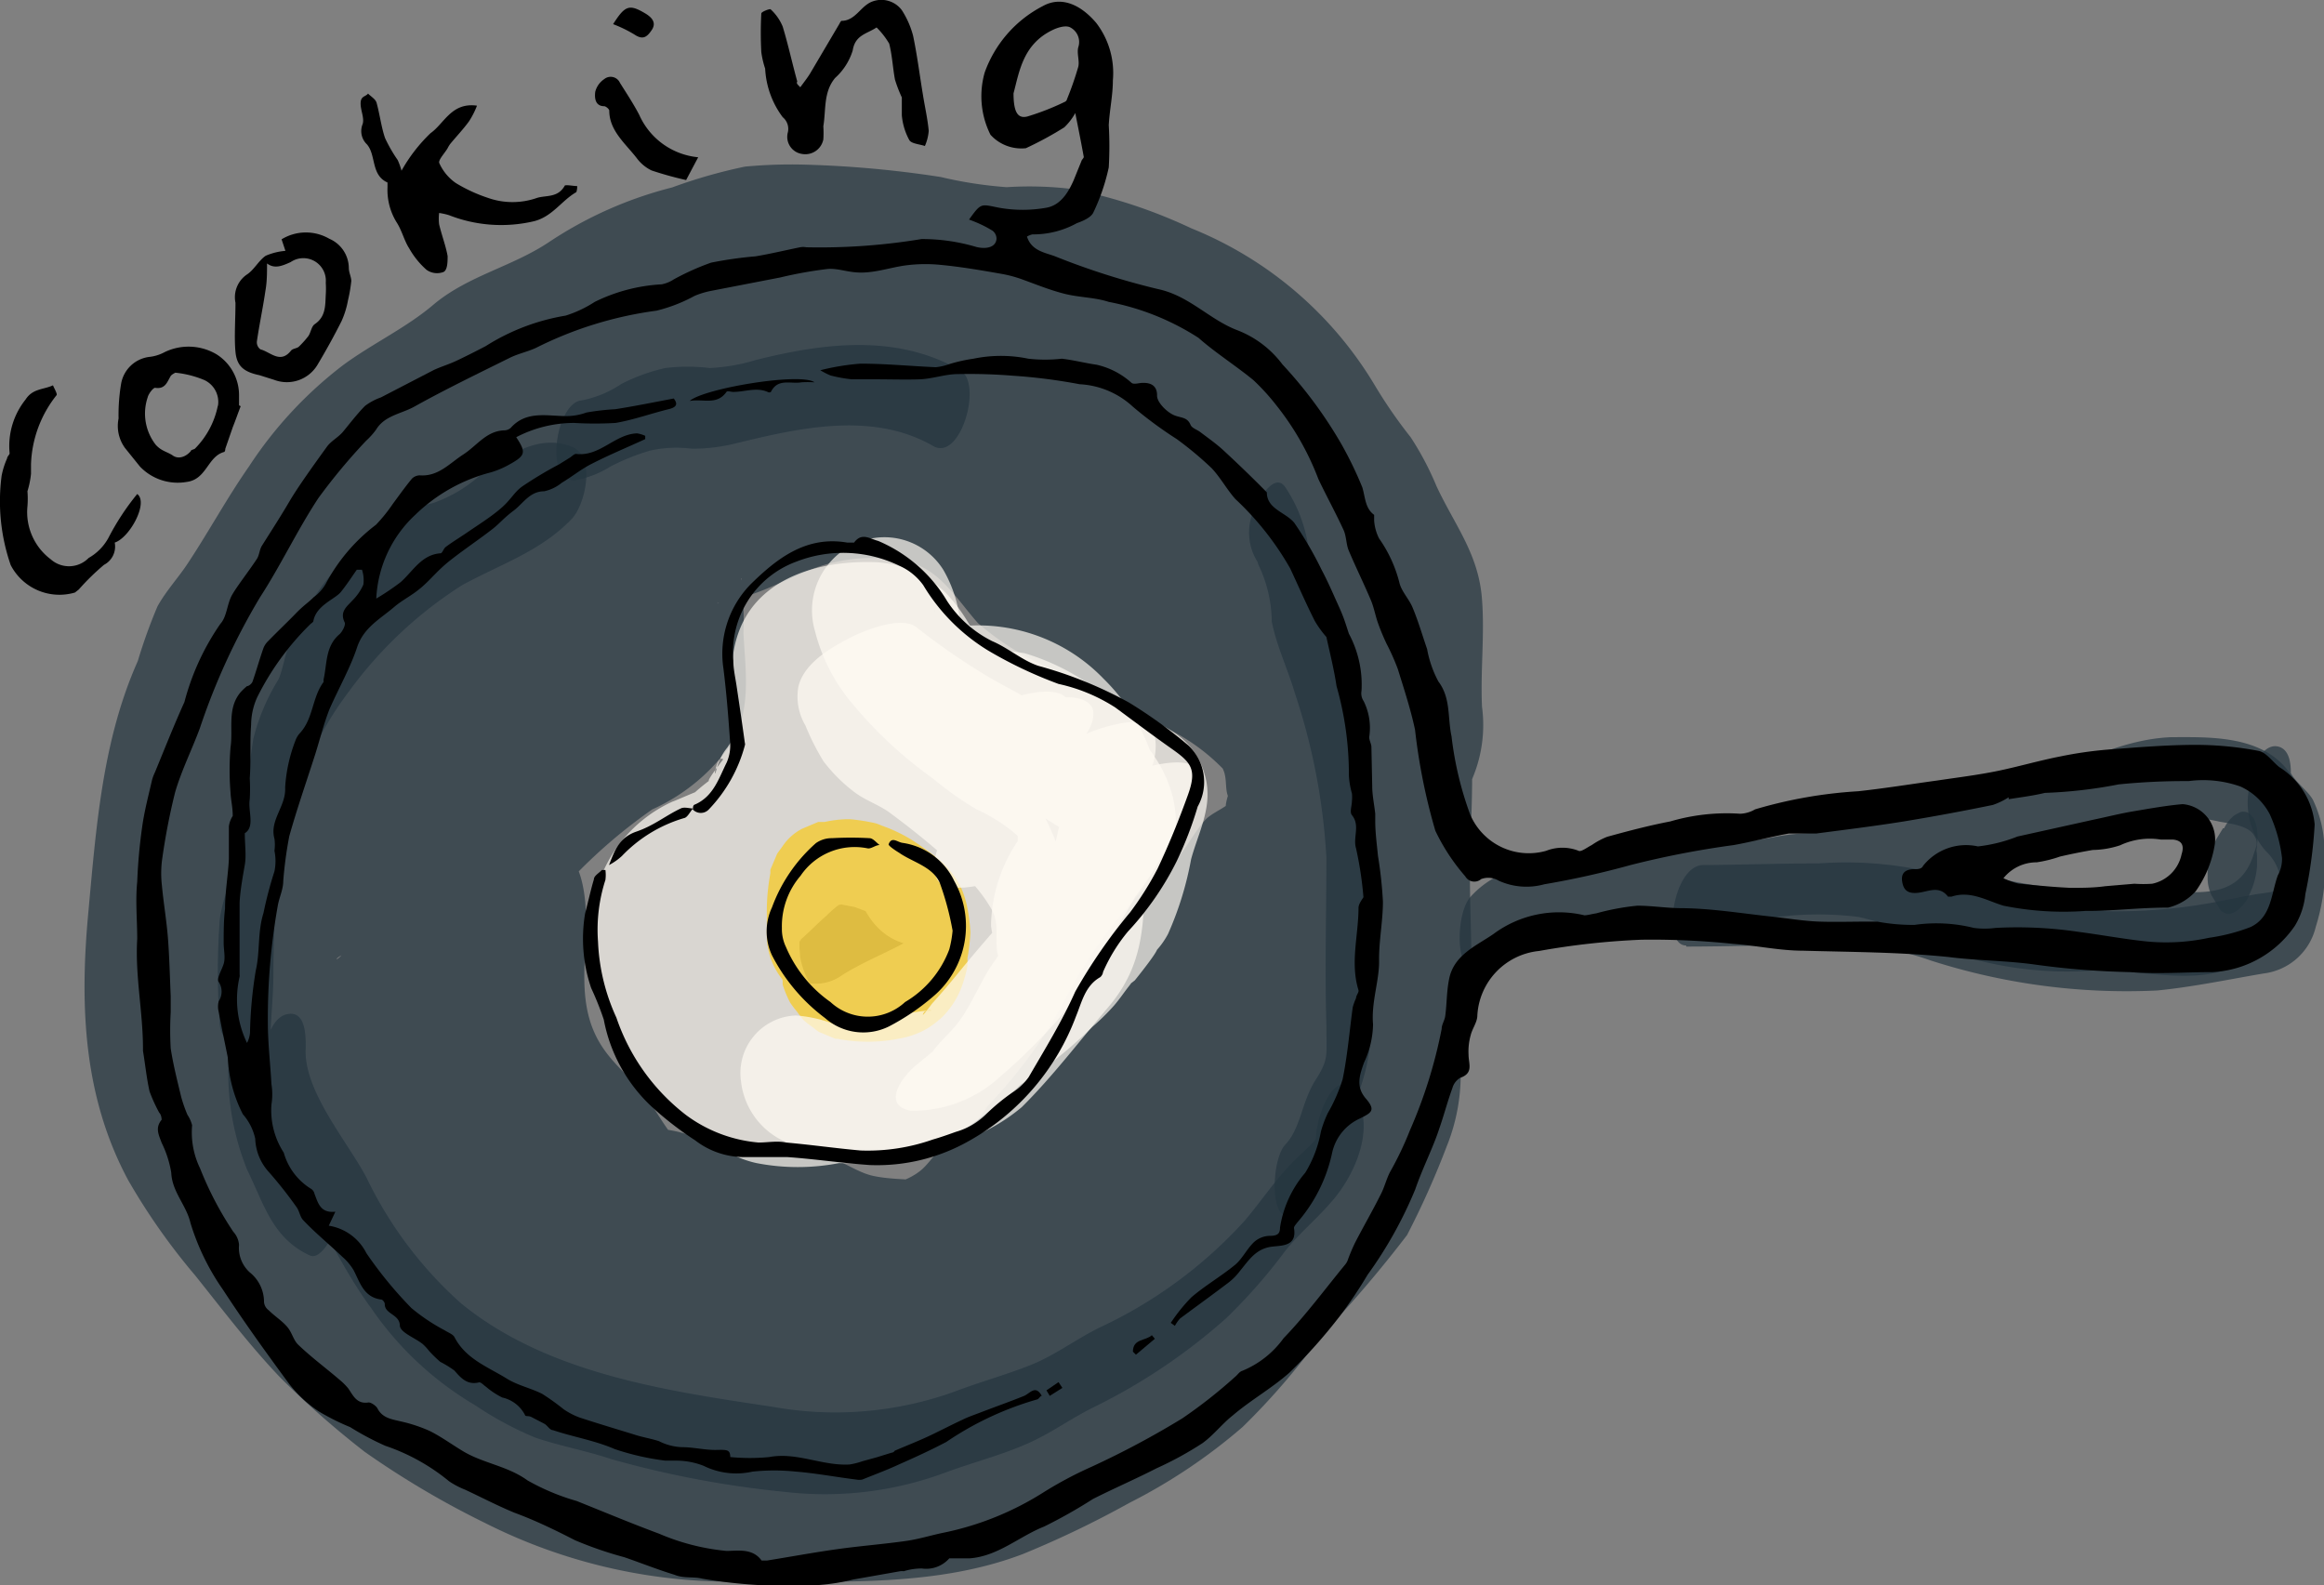 <svg xmlns="http://www.w3.org/2000/svg" viewBox="0 0 84.68 57.76"><rect x="0" y="0" width="84.68" height="57.76" fill="#808080" stroke="none"/><defs><style>.cls-1{opacity:0.7;}.cls-2{fill:#23343f;}.cls-3{fill:#fffbf3;}.cls-4{opacity:0.8;}.cls-5{fill:#f5cb31;}</style></defs><g id="Layer_2" data-name="Layer 2"><g id="Layer_1-2" data-name="Layer 1"><g class="cls-1"><path class="cls-2" d="M52.85,29.66A5,5,0,0,0,54,25.75c-.06-1.31.1-2.61,0-3.91-.12-1.66-1-2.71-1.66-4.13a10.8,10.8,0,0,0-.94-1.78,17.45,17.45,0,0,1-1.3-1.88,13.79,13.79,0,0,0-6.69-5.73,18.73,18.73,0,0,0-4.32-1.43,13,13,0,0,0-2.41-.07,15.14,15.14,0,0,1-2.4-.37A39.09,39.09,0,0,0,29.37,6a18.3,18.3,0,0,0-2.22.07,18.79,18.79,0,0,0-2.66.76,14.5,14.5,0,0,0-4.5,2c-1.34.89-2.91,1.21-4.16,2.24-1,.86-2.23,1.43-3.31,2.22A14.86,14.86,0,0,0,9.07,17c-.79,1.13-1.45,2.35-2.21,3.5-.35.54-.79,1-1.12,1.59a19.18,19.18,0,0,0-.72,2c-1.3,2.91-1.52,6.11-1.81,9.25C2.9,36.74,3.06,40,4.67,43a23.29,23.29,0,0,0,2.44,3.47c1,1.25,2,2.57,3.1,3.72a33,33,0,0,0,3.08,2.71,32.39,32.39,0,0,0,4.4,2.6,19.89,19.89,0,0,0,9.59,2.12c3.34,0,6.87.2,10-1a36.21,36.21,0,0,0,3.87-1.86A20.32,20.32,0,0,0,45.27,52a25,25,0,0,0,2.85-3.31A44.7,44.7,0,0,0,51.27,45a31,31,0,0,0,1.44-3.22,7,7,0,0,0,.51-2.86c0-.77.28-1.52.34-2.3.12-1.55,0-3.12,0-4.67,0-1.78.18-3.65,0-5.42-.07-.74-.34-1.36-.46-2.08s0-1.16-.12-1.74a11.09,11.09,0,0,0-2.48-4.58c-2-2.52-3.88-5.27-6.69-7-1.15-.7-2.48-1-3.65-1.64a14.9,14.9,0,0,0-2.07-1.05,10.62,10.62,0,0,0-2.49-.36C35,8,34.47,7.71,33.82,7.64a13.35,13.35,0,0,0-2.19,0,18.48,18.48,0,0,0-4.89.88,30,30,0,0,0-4.38,2.13A44.42,44.42,0,0,0,18.13,13c-.55.38-1.05.83-1.6,1.2s-1.25.68-1.85,1.06a7.68,7.68,0,0,0-1.88,1.62,13.85,13.85,0,0,1-1.31,1.64,10.22,10.22,0,0,0-3.05,3.29,15.11,15.11,0,0,0-1.67,4.88,31.61,31.61,0,0,0,.68,9.69,19.69,19.69,0,0,0,1.32,4.58c.57,1.23.89,2.57,1.41,3.83a20.83,20.83,0,0,0,1.27,2c-.24-.44.2.7.18.63a7.85,7.85,0,0,0,.54,1.31A11.41,11.41,0,0,0,15.06,52c1.34,1.06,2.73,1.13,4.31,1.52a20.72,20.72,0,0,0,5.16.16c1.78,0,3.57,0,5.35,0a19.85,19.85,0,0,0,5.05-.32,25.86,25.86,0,0,0,4.31-1.73c1.23-.56,2.58-.89,3.75-1.57a15,15,0,0,0,5.52-6.35,19.06,19.06,0,0,0,1.55-9.2c-.07-3.15.42-6.4-.13-9.53a6.13,6.13,0,0,0-.79-2.15,4.52,4.52,0,0,1-.73-1.32,11.24,11.24,0,0,0-1.86-4.14,22.13,22.13,0,0,0-2.86-3.51,16.26,16.26,0,0,0-4.22-2.64,19.15,19.15,0,0,0-9.8-1.07,26.17,26.17,0,0,0-4.75,1.25,18.47,18.47,0,0,0-4.4,1.9,49.92,49.92,0,0,0-7.3,5.83,12,12,0,0,0-3.07,4.07,13.24,13.24,0,0,0-.68,4.88c0,1.66.32,3.32.47,5a11,11,0,0,0,.41,2.21c.25.82.33,1.67.66,2.47a2.58,2.58,0,0,0,2.41,1.83c2.5-.14,3.71-2.7,4.77-4.63A12.35,12.35,0,0,1,21,31.84a19,19,0,0,1,2.77-2.35,7,7,0,0,0,2.9-2.42c.72-1.27.49-2.63.42-4a13.58,13.58,0,0,0-.08-2c.15.06-.78,1-.88.91a4,4,0,0,0,.8-.19c1.24-.3,2.34-1.08,3.56-1.32a5.7,5.7,0,0,1,3,.14C34.4,21,35,22,35.64,22.71a10,10,0,0,0,3,1.79,14,14,0,0,0,1.58,1,16.94,16.94,0,0,1,1.94.88A7.27,7.27,0,0,1,44.55,28c.17.33.08.7.19,1,0,0-.27.88.21.09-.19.31-.72.48-1,.75-.46.49-.72,1.1-1.18,1.57s-1,.83-1.4,1.32a17.68,17.68,0,0,0-2.68,3.92,17.69,17.69,0,0,1-2.83,3.78c.42-.49-.29.44-.22.37a8.2,8.2,0,0,1-.81.5c-.51.35-.94,1.09-1.31,1.37-1,.78-2.65.61-3.82.55a17.33,17.33,0,0,1-2-.14c-.58-.1-1.76-.23-2-.3l1.11.65c-.42-.33-.67-.79-1.06-1.15s-.72-.49-1.07-.77c-.08-.06-.32-.3-.13-.08-.36-.41-.73-1.12-1.13-1.61s-1-1-1.39-1.55c-1.37-1.91-.31-4.12-.84-6.2a3.19,3.19,0,0,0-3.31-2.38,5.62,5.62,0,0,0-.71,0H16.8c-.5,0-.14.13,1.06.38,0,.05-.18-.65-.18-.63a7.17,7.17,0,0,1,.7-3.11c.42-1.15.93-2.28,1.28-3.46L15.49,24h0L14.86,23c-.13-.49-.09-.78-.09-.42,0-.78.07-.43,0-.17s-.14.67-.21,1c-.2.94-.43,1.88-.65,2.82-.4,1.69-.85,3.37-1.08,5.09-.29,2.2,2.9,3.22,4.27,1.77a21.37,21.37,0,0,0,4.16-6.23c.51-1.18.89-2.41,1.38-3.6.24-.61.52-1.21.74-1.83.08-.23.15-.45.21-.68.11-.44.37-.5-.07,0l-4.18-1.11a5.05,5.05,0,0,1-.29,2.12,11.45,11.45,0,0,1-.4,2.38L23.23,26A36.13,36.13,0,0,1,25,22a11.59,11.59,0,0,1,2.23-3.47A3.82,3.82,0,0,1,30,17.75a29.64,29.64,0,0,1,4.42,0,5.66,5.66,0,0,1,3.12,1.58,13.81,13.81,0,0,0,3.82,2.35,8.72,8.72,0,0,1,4.94,5.4A13.54,13.54,0,0,1,46.65,31c0,1.19-1.13,2-1.88,2.87-1.92,2.11-4,4-5.24,6.58a10,10,0,0,1-1.08,2,10.19,10.19,0,0,1-1.12.88,6.84,6.84,0,0,1-2.52,1.54c-2.92.86-6,0-9,.74a9.59,9.59,0,0,1-4.05.34,10.29,10.29,0,0,1-3.86-2.11,9.67,9.67,0,0,1-3-2.76,5.14,5.14,0,0,1-.51-1.61c0-.2-.06-.4-.11-.6s-.11-.34-.17-.51c-.13-.58-.22-.35-.25.71l-.9.9.22-.16-3-.39a10.37,10.37,0,0,1,2.12,2.41c.74,1.1,1.59,2.09,2.38,3.14.62.82,1,1.8,1.62,2.64a9.36,9.36,0,0,0,2.8,2.7,2.52,2.52,0,0,0,3.77-2.15c-.11-2.86-1.38-5.62-2.33-8-.12-.3-.46-1.26-.62-1.79s-.25-.87-.35-1.32c-.06-.26-.14-.23,0,0,0-.1,0-.2,0-.29,0-.56-.18-.17-.57,1.19l-4.18-1.11a43.69,43.69,0,0,0,2,5.15,12,12,0,0,0,2.82,4.33c1.28,1.09,3.2,2.07,4.84,1.17,1.47-.79,1.57-2.27,1.51-3.75l-1.24,2.16c-1.08.74-1.53-.08-.78.25.21.09.44.15.66.24-.44-.17.33.15.56.23a4.38,4.38,0,0,0,.67.21,10.18,10.18,0,0,0,2.27.17,3.74,3.74,0,0,1,.82,0c-.44-.12.49.34.48.33,1.27.63,2.64.5,4,.71A13.46,13.46,0,0,0,38,48a20.65,20.65,0,0,0,4-1.43c1.26-.53,2.62-.81,3.85-1.39a7.06,7.06,0,0,0,2.55-2.31,33.32,33.32,0,0,1,2.8-2.9c2.3-2.26-1.24-5.79-3.53-3.54a45.06,45.06,0,0,0-3.39,3.66c0,.05-.68.66-.45.52a8,8,0,0,1-1.55.51c-1.43.49-2.79,1.2-4.22,1.68a8,8,0,0,1-4,.26c-.74-.11-1.6-.06-2.31-.23-.55-.14-1.07-.54-1.65-.7a9,9,0,0,0-2.48-.2,4.85,4.85,0,0,1-.76,0c-.15,0-.55-.17-.17,0-1.28-.46-2.43-1.08-3.84-.68A2.76,2.76,0,0,0,21.07,43,3.33,3.33,0,0,0,21,44.19c.06.73-.33.38.18-.3l.9-.89-.14.07,1.26-.34c.31,0,.15.15-.22-.2a4.52,4.52,0,0,1-.48-.5,11.73,11.73,0,0,1-1.09-2A37.77,37.77,0,0,1,19.6,35.4c-.54-1.66-2.88-2.6-4.18-1.1-1.58,1.83-.67,4.4.05,6.42.86,2.4,2.31,4.75,2.41,7.36l3.76-2.16c-1.68-1-2.33-3.35-3.61-4.8-1.53-1.72-2.48-3.85-4.31-5.32a2.56,2.56,0,0,0-3-.39C8.94,36.75,9,38.18,9.5,40.12a10.89,10.89,0,0,0,1.89,4.47,18.75,18.75,0,0,0,4.19,3.6,13.6,13.6,0,0,0,4.71,2.45,12.77,12.77,0,0,0,5.67,0,19.54,19.54,0,0,1,2.39-.51,27.67,27.67,0,0,1,3,0,14.53,14.53,0,0,0,5.51-.81A15,15,0,0,0,41,46.67a11.14,11.14,0,0,0,3-4.17A14.27,14.27,0,0,1,47,38.84a33.37,33.37,0,0,0,3.65-4.23c1.16-1.7,1.08-3.67,1-5.65a13.19,13.19,0,0,0-4.86-9.74,29.26,29.26,0,0,0-4.66-2.62,11.39,11.39,0,0,1-1.75-1.43,10.28,10.28,0,0,0-2.86-1.72,15.52,15.52,0,0,0-6.21-.72c-2.09,0-4,0-5.93,1-3.74,2-5.52,7.16-6.92,10.9-1,2.66,3.26,4.41,4.57,1.93a14.74,14.74,0,0,0,1-3.88,8.53,8.53,0,0,0,.22-4.48A2.53,2.53,0,0,0,20,17.14a7.3,7.3,0,0,0-1.42,2.92c-.44,1.24-1,2.44-1.44,3.68a16.11,16.11,0,0,1-3.55,5.77l4.26,1.77c-.14,1.08,0-.1.11-.35.09-.46.2-.92.31-1.38.25-1.07.51-2.13.76-3.2.4-1.73,1.45-4.37,0-5.85a2.53,2.53,0,0,0-4.18,1.11c-.79,2.67-2.32,5.17-2.15,8.05a6.4,6.4,0,0,0,1.8,4.18,3.28,3.28,0,0,0,2.22.91c.18,0,.37,0,.55,0s.91.09.53-.05l-1.1-.64.19.2-.65-1.1c.08.18,0,.23.05,0a3.23,3.23,0,0,0,0,.44c0,.35,0,.7-.06,1.06a11.92,11.92,0,0,0,.14,2.73,9.89,9.89,0,0,0,2.71,5.2c.58.62,1,1.31,1.5,2A14.43,14.43,0,0,0,22.38,46c.71.67,1.06,1.35,2.1,1.63a7.62,7.62,0,0,0,1.15.09c.48.06,1,.22,1.45.3a18.08,18.08,0,0,0,6.14,0,10,10,0,0,0,2.54-.91,5.07,5.07,0,0,0,1.2-.81c.11-.11.22-.21.32-.33-.17.19.88-1,.46-.67s.13,0,.18,0a3.11,3.11,0,0,0,.52-.34,4.24,4.24,0,0,0,1-.93c.59-.75,1.23-1.39,1.84-2.13,1.33-1.58,2-3.5,3.27-5.12A17.47,17.47,0,0,1,46.33,35a7.88,7.88,0,0,0,.91-1.08c.14-.19.26-.48.41-.67-.21.26-.19.18.06,0,1.88-1.14,2.23-3.79,1.87-5.75A7.18,7.18,0,0,0,46.25,23a20.82,20.82,0,0,0-2.42-1.4,9.5,9.5,0,0,0-1.51-.64s-.62-.23-.26-.05-.91-.72-.62-.53c-.59-.39-1.57-.56-2-.88a14.55,14.55,0,0,1-1.34-1.55A7.76,7.76,0,0,0,33,15.46a10.06,10.06,0,0,0-5.52.81c-1.4.68-3.2.72-4.34,1.88-1.52,1.54-1.09,4.05-.94,6a3.16,3.16,0,0,0,0,.69c.14.42.17-.33.17-.32s-.34.22-.57.35a11.66,11.66,0,0,0-2.29,1.58,34.8,34.8,0,0,0-5,4.92c-.53.74-.9,1.57-1.36,2.35a9.64,9.64,0,0,1-.55.86c-.17.23-.07.1,0,.05-.58.72-.47,0,.83-.05l2.41,1.84a16.24,16.24,0,0,1-.89-3.35,43,43,0,0,1-.45-4.52,8.46,8.46,0,0,1,.35-3.64,9.82,9.82,0,0,1,2.55-2.83c3.8-3.49,8.1-6.47,13.39-7.06,2.34-.26,5.41-.1,7.48,1.16A9.78,9.78,0,0,1,40.76,18a20,20,0,0,1,2.35,3.21c.53,1,.46,2.18,1,3.18a11.64,11.64,0,0,1,.76,1.08,4.59,4.59,0,0,1,.24,1.61c.12,2.67-.13,5.37-.08,8A12.82,12.82,0,0,1,43.79,42,8.76,8.76,0,0,1,39.85,46c-1.17.48-2.34.92-3.5,1.45a13,13,0,0,1-3.24,1.18,26.76,26.76,0,0,1-4.2,0c-1.61,0-3.22,0-4.83,0a13.28,13.28,0,0,1-3.78-.11c-.69-.18-1.58-.12-2.22-.35.68.24-.49-.63-.61-.77A6.61,6.61,0,0,1,16.07,45a15,15,0,0,0-1.13-1.79,11.78,11.78,0,0,1-.56-1.43c-.46-1.25-1-2.46-1.46-3.69a20.79,20.79,0,0,1-.82-3.93,26.75,26.75,0,0,1-.38-3.78,13.87,13.87,0,0,1,.11-3.81,9.25,9.25,0,0,1,1.44-3.14c.75-.88,1.84-1.35,2.56-2.29a8.78,8.78,0,0,1,1.07-1.36,8.45,8.45,0,0,1,1.48-.87c1.11-.62,2-1.49,3.12-2.14s2.26-1.18,3.38-1.78a19.79,19.79,0,0,1,3.77-1.81A13.86,13.86,0,0,1,32,12.62c1.29-.06,2.34.4,3.61.44a1.9,1.9,0,0,1,1.23.26c.49.27,1,.57,1.47.82a20.73,20.73,0,0,1,3.32,1.51c2.1,1.49,3.63,3.8,5.19,5.81A5.46,5.46,0,0,1,48.13,24a33,33,0,0,1,.5,3.8c0,1.37,0,2.74,0,4.12a34.65,34.65,0,0,1,0,4.67c-.07.55-.26,1.09-.31,1.67a7.92,7.92,0,0,1,0,1.29c-.16.57-.61,1.18-.81,1.75a4.91,4.91,0,0,1-.57,1.28c-.7,1-1.67,1.8-2.43,2.75a25,25,0,0,1-2.69,3.12A16.84,16.84,0,0,1,39,50.28,18.9,18.9,0,0,1,35.61,52c-2.58.9-5.41.72-8.1.69s-5.14-.21-7.47-1.55c-1.05-.6-2.2-1.08-3.21-1.75A20.38,20.38,0,0,1,14,47a31.48,31.48,0,0,1-4.64-5.77C8,38.92,8,36.46,8.17,33.85c.19-2.32.25-5,1.17-7.18a8.89,8.89,0,0,0,.75-1.84c0-.11.16-.67,0-.21a3.44,3.44,0,0,1,.44-.6c.78-1.07,1.44-2.21,2.13-3.33a14,14,0,0,1,2-2.66,23.66,23.66,0,0,1,3.21-2.2,16.48,16.48,0,0,1,1.42-1.11,10.33,10.33,0,0,1,1.22-.42c1.46-.54,2.57-1.71,4-2.3.5-.2,1-.26,1.53-.41s1-.45,1.5-.57a15.19,15.19,0,0,1,4.56.14c1.28.13,2.52.51,3.79.63.58.05,1.15,0,1.73,0a7.36,7.36,0,0,1,2.1.44,11.43,11.43,0,0,1,5.46,3.29c.76,1,1.27,2.1,2,3.08.64.83.93,1.85,1.52,2.74s.28,2.06.27,3.14c0,.43,0,.86.06,1.3a4.47,4.47,0,0,0,0,.63c.1.48-.23.25.26-.26-2.23,2.33,1.3,5.87,3.53,3.54Z"/></g><g class="cls-1"><path class="cls-2" d="M54.14,35c.55-.61,1.45-.5,2.19-.61,1-.16,1.93-.43,2.9-.59a21.3,21.3,0,0,1,2.88,0c.91,0,1.78-.3,2.67-.39a12,12,0,0,1,2.94,0,10.42,10.42,0,0,1,2.79,1.08,13.24,13.24,0,0,0,5.95.86c1.41,0,3.26.46,4.6,0s2-2.13,2.37-3.41.79-3-.25-4.08-2.82-1-4.06-1c-2.05.08-3.81,1.22-5.73,1.8-.89.26-1.76.73-2.67.92a19.72,19.72,0,0,1-3.92,0c-1.09,0-1.54,2.93-.62,2.94,1.17,0,2.36.07,3.53,0a10.23,10.23,0,0,0,2.7-.8c1.81-.62,3.71-1.63,5.61-1.92a8.34,8.34,0,0,1,2.86.14c.34.06,1,.14,1.22.45s.11.43,0,.79c-.66,2-2.89,1.14-4.53,1.17a14.61,14.61,0,0,1-6.77-1,10,10,0,0,0-6-.88,15.37,15.37,0,0,1-3.1.3,11.32,11.32,0,0,0-3.12.25c-1.74.35-3.77.28-5,1.66-.63.7-.55,3.53.58,2.29Z"/></g><g class="cls-1"><path class="cls-2" d="M81,30.18l-.24.39a2.17,2.17,0,0,0-.21.53,2.36,2.36,0,0,0-.11.59v.36a1.51,1.51,0,0,0,.15.59l.24.39a.37.37,0,0,0,.23.23.28.28,0,0,0,.29,0,.61.61,0,0,0,.3-.21,1.17,1.17,0,0,0,.28-.38l.14-.33a2.94,2.94,0,0,0,.17-.78v-.37a1.65,1.65,0,0,0-.14-.58l-.25-.39-.17,2.06.25-.4a1.93,1.93,0,0,0,.2-.52,2.36,2.36,0,0,0,.11-.59,1.89,1.89,0,0,0,0-.53,1.2,1.2,0,0,0-.12-.42L82,29.68a.37.37,0,0,0-.39-.08l-.2.11a1.4,1.4,0,0,0-.37.47Z"/></g><g class="cls-1"><path class="cls-2" d="M9.59,36a9.92,9.92,0,0,1,.16-3,24.76,24.76,0,0,0,.69-2.56,12,12,0,0,1,2.3-5.28,15.13,15.13,0,0,1,4.1-3.84c1.43-.78,2.86-1.23,4-2.42.49-.52.88-2.27,0-2.62-1.24-.5-2.4.35-3.36,1.05a5.12,5.12,0,0,1-1.7,1,5.9,5.9,0,0,0-1.88.8,11.2,11.2,0,0,0-3.23,4c-.25.5-.34,1.21-.52,1.62a7.63,7.63,0,0,0-.92,2.17c-.26,1.7-.4,3.38-.64,5.09a53,53,0,0,0-.2,5.91,9.42,9.42,0,0,0,.62,4.71c.62,1.27.92,2.48,2.27,3.11.32.16.66-.4.77-.59,1.56-2.56-1.14-4.46-.92-7l-1.55.49a8.27,8.27,0,0,0,1.43,4.72c.83,1.44,1.55,3,2.52,4.31a11.91,11.91,0,0,0,3.78,3.53,12.51,12.51,0,0,0,2.19,1.18c.91.31,1.87.48,2.79.79a36.5,36.5,0,0,0,6.32,1.19,12.61,12.61,0,0,0,5.93-.74c.94-.34,1.93-.6,2.85-1s1.63-.94,2.47-1.35a21.44,21.44,0,0,0,4.82-3.24,20.06,20.06,0,0,0,2.15-2.45c.49-.62,1.11-1.13,1.63-1.73.92-1,1.83-3,.71-4.21-.68-.73-1.68,2-1,2.75.32-1.31.31-1.7,0-1.15-.12.15-.24.29-.37.43s-.42.4-.63.61c-.68.67-1.19,1.46-1.81,2.19a16.56,16.56,0,0,1-5.27,3.89c-.84.41-1.62,1-2.47,1.35s-1.91.64-2.85,1a12.83,12.83,0,0,1-6.61.55c-3.88-.58-8.23-1.21-11.36-3.77a14.57,14.57,0,0,1-3.44-4.57c-.71-1.35-2.33-3.2-2.22-4.76,0-.43,0-1.33-.66-1.21s-.85,1.23-.89,1.7A8.84,8.84,0,0,0,10.08,42a7.46,7.46,0,0,0,.47,1.09c.09.17.19.34.27.52.39.84-.09.42.34-.31l.78-.59A1.66,1.66,0,0,1,11,41.64c-.28-.63-.68-1.25-.91-1.89-.44-1.22-.14-2.84-.13-4.12a52.89,52.89,0,0,1,.75-8.71c.13-.71.13-.05,0,0a1.87,1.87,0,0,0,.57-.87c.22-.55.25-1.13.51-1.65a6.57,6.57,0,0,1,2.87-3,11.17,11.17,0,0,0,2.63-1.15c.86-.62,1.79-1.54,2.91-1.08l0-2.62c-1.32,1.37-3.44,1.62-4.86,2.9a22.94,22.94,0,0,0-4.38,5,19.25,19.25,0,0,0-2.15,6.25c-.19.95-.66,1.81-.8,2.78A25.65,25.65,0,0,0,8,37.19c0,.54.33,1,.88.74s.68-1.39.68-2Z"/></g><g class="cls-1"><path class="cls-2" d="M21,17.49A3.59,3.59,0,0,0,22.24,17a8.18,8.18,0,0,1,1.44-.58,4.37,4.37,0,0,1,1.53-.07,6.63,6.63,0,0,0,1.66-.21c2.3-.56,4.94-1.15,7.13.11,1,.58,1.81-2.27,1-2.75-2.33-1.35-5-1-7.47-.38a6.8,6.8,0,0,1-1.67.29,6.75,6.75,0,0,0-1.62,0,6.79,6.79,0,0,0-1.6.58,3.92,3.92,0,0,1-1.45.6c-.93.08-1.39,3-.22,2.91Z"/></g><g class="cls-1"><path class="cls-2" d="M61.44,34.49c1.54,0,3.09-.06,4.63-.06.76,0,1.53,0,2.29.07a10.83,10.83,0,0,1,2,.5,23.31,23.31,0,0,0,8.24,1.09c1.31-.13,2.59-.4,3.88-.62a2.23,2.23,0,0,0,1.9-1.7,7.55,7.55,0,0,0,.31-3,4.3,4.3,0,0,0-.41-1.62c-.21-.39-.79-.74-.87-1.16v1.09l0-.26c.07-.42.2-1.49-.41-1.62s-1,.93-1,1.32A2.68,2.68,0,0,0,82.55,31a1.78,1.78,0,0,1,.56,1.11c0,.18-.14,1,.11.46.19-.41,0-.16-.3-.1s-.42.07-.63.1c-.49.08-1,.19-1.47.28a19.42,19.42,0,0,1-4.1.35,31.42,31.42,0,0,1-6.82-1.52,13.76,13.76,0,0,0-3.63-.22c-1.4,0-2.8.05-4.21.06-1.09,0-1.53,2.94-.62,2.93Z"/></g><g class="cls-1"><path class="cls-2" d="M45.85,20.57a4.89,4.89,0,0,1,.49,2.08c.18.9.58,1.72.84,2.6a22.91,22.91,0,0,1,1.15,6c0,2-.06,4.08,0,6.11,0,1.1.1,1.22-.4,2s-.53,1.75-1.1,2.35-.6,3.5.57,2.29c.79-.82.85-1.83,1.37-2.77a7,7,0,0,0,1.13-3c.1-1.2,0-2.42,0-3.63v-4a26.87,26.87,0,0,0-1.19-7.11,28.13,28.13,0,0,1-1-3.21,5.26,5.26,0,0,0-.9-2.56c-.41-.52-1,.58-1.11.84a2,2,0,0,0,.12,1.91Z"/></g><g class="cls-1"><path class="cls-3" d="M35.51,23.06c-.32-.32,0,0,0,0l-.23-.37a6,6,0,0,0-.84-1.11,3.91,3.91,0,0,0-2.72-1.1C29.9,20.45,27.8,21,27,22.82a3.88,3.88,0,0,0-.32,1.58,9.21,9.21,0,0,0,.12,1.07s0,.49,0,.15c0,.32,0,.64.06.95s.32.22.18-.36c.05.19-.4.67-.43.92l0,.11c.41-.72.38-.74-.11,0a1.94,1.94,0,0,0-.39.79c-.15.55,0-.57.24-.36,0,0-.59.76-.52.78s.75-.57.17-.12a7.46,7.46,0,0,0-.7.56c-.37.37,0,.05,0,0,.53-.25-1.17.49-.71.28a5.06,5.06,0,0,0-3.05,4.57A7.4,7.4,0,0,0,23.32,39c1.15,1.3,2.49,3,4.25,3.38a7.87,7.87,0,0,0,3,0c.34,0,.53,0,1,0a6.34,6.34,0,0,0,1.72-.3,8.25,8.25,0,0,0,2.3-1.24c.45-.34.89-.69,1.32-1.06.13-.12.25-.24.39-.35-.25.2.21-.13.29-.18a17.1,17.1,0,0,0,2.23-1.85,8.09,8.09,0,0,0,.78-.77c.19-.22.35-.46.53-.69.42-.54-.31.21.22-.22,0,0,.9-1.11.81-1.16l-.28.25c-.45.39-.37.34.22-.14a2.89,2.89,0,0,0,.46-.64,11.9,11.9,0,0,0,.84-2.72c.27-1,.8-1.91.52-3-.33-1.3-1.27-1.78-2.4-2.27-.34-.15-1.16-.7-1.68-1a8.29,8.29,0,0,0-2.51-1.24,10.61,10.61,0,0,0-3-.07,3.62,3.62,0,0,0-1.42.44c-.08.05-.45.22-.12.09s-.13,0-.2,0c-2.26.6-3.51,2.9-1.91,4.9A15.83,15.83,0,0,0,32.58,31c.13.12.92.93,1.15.87-.11,0-.31-.34-.34-.33s.21.46.23.49.27.52.27.52,0-.67-.09-.27,0,.79,0,1.16c.08-.45,0,0-.06.07.21-.29-.19.28-.23.34-.18.29-.17.29-.44.44-.79.44-1.63.76-2.4,1.25a1.62,1.62,0,0,1-.87.3c.3,0-.17,0-.19,0-.55,0-.12,0,.07.12-.4-.14-.17-.06-.05,0-.18-.2-.22-.23-.12-.11s.08.08-.07-.14a3.07,3.07,0,0,1-.31-1c0,.13.05.33,0-.18v-.3c-.05.23-.05.26,0,.08s-.2.22,0,0-.21.16.12-.14.57-.55.87-.81a4,4,0,0,1,.38-.34l.07-.05c.05,0,.47-.1.12-.07s.36.12.45.15c.42.15.83.32,1.25.45l-1.1-.64c.21.18.23.19.06,0,.07.13.14.26.22.39,1.62,2.79,5.94.27,4.32-2.52a4.69,4.69,0,0,0-1.57-1.82A10.34,10.34,0,0,0,32,28a5.51,5.51,0,0,0-5,1.32,8.14,8.14,0,0,0-2.68,3.28,6.52,6.52,0,0,0,.21,4.46,5.53,5.53,0,0,0,3.45,3.51,6.8,6.8,0,0,0,5-.7,18.31,18.31,0,0,0,3.67-2.2,6.75,6.75,0,0,0,2.07-4.42,6.55,6.55,0,0,0-.17-2.38,10.21,10.21,0,0,0-1-2,4,4,0,0,0-1-1.05l-.44-.33c-.69-.5.13.14-.23-.19s-.57-.51-.86-.75l-.33-.28c-.42-.35-.07.08-.21-.23L35,27.32l-.25.93-.9.89c.25-.18-.11,0-.2.05a3.17,3.17,0,0,0,.41-.12,4,4,0,0,0,1.18-.45c.35-.24-.08,0-.08,0l-.1.05H36.1c.18,0,.53.12.18,0s0,0,.1.08l.49.31c.37.23.75.44,1.11.68a7.84,7.84,0,0,0,1.12.66c.33.15.68.25,1,.42s-.27-.2.11.08l-.9-.9c-.53-.84,0-1.77-.48-.6a7.76,7.76,0,0,0-.32,1.07c-.07.3-.11.6-.2.9,0,.15-.38.86-.08.29l.89-.9a4.27,4.27,0,0,0-.89.8,4,4,0,0,0-.34.5c0,.07-.26.43,0,.14-.23.29-.5.53-.72.84-.1.13-.18.28-.28.4.18-.23,0-.08-.07,0-.51.42-1,.93-1.47,1.35s-1.18.82-1.7,1.27a8.07,8.07,0,0,1-1.23,1l-.36.22c.27-.14-.11,0-.15,0s-.42.12-.19.08-.52,0-.52,0c-.86,0-1.19.12-1.91.15h-.44c-.59.06.07.14.15.1-.11.05-.41-.35-.5-.44-.46-.47-.89-1-1.35-1.42a3.57,3.57,0,0,1-.27-.28c0,.05.2.28.07,0a2.46,2.46,0,0,1-.31-.68c-.13-.42,0,.28-.05-.18,0-.14,0-.28,0-.42s0-.28,0-.42.07-.1,0-.14.21-.1,0,0c-.08,0-.82.67-.15.17-.05,0,.77-.51.39-.31s.34-.09.08,0,.17-.06.17-.06a7.47,7.47,0,0,0,.83-.36,5,5,0,0,0,.83-.63c.33-.3.12-.16.05-.09.14-.13.31-.24.46-.36A4,4,0,0,0,30.06,31a8.33,8.33,0,0,0,.7-1.25c0-.15.2-.52-.07.06-.36.75.17-.1.24-.21.18-.28.18-.4.38-.77,0,0,.18-.37.07-.14s.09-.13.09-.14a2.83,2.83,0,0,0,.33-1.14,8.54,8.54,0,0,0,0-2c0-.31-.11-.62-.13-.93,0,.3,0-.12,0-.16s-.72,1.41-.79,1.31c-.16.07-.12.07.11,0l.2,0c.07,0,.32,0,0,0s.3,0,.3,0c.18,0,.28.1.08,0s-.35-.12-.5-.21-.23-.37-.17-.13a1.2,1.2,0,0,0,.23.37A6.66,6.66,0,0,0,32,26.59c2.29,2.27,5.82-1.26,3.54-3.53Z"/></g><g class="cls-4"><path class="cls-5" d="M30.23,31.51a3.79,3.79,0,0,0-1.14,1.15,4.41,4.41,0,0,0-.47,1,4.47,4.47,0,0,0-.2,1.14,1.61,1.61,0,0,0,0,.22c0,.24.06.5.1.74a.56.56,0,0,0,0,.12,4.06,4.06,0,0,0,.27.65,3.59,3.59,0,0,0,.25.33,3.49,3.49,0,0,0,.25.32,3.06,3.06,0,0,0,.27.21c.14.1.18.15.28.21l.6.25h0l.07,0a5.7,5.7,0,0,0,.83.1,5.8,5.8,0,0,0,1.44-.11,3.08,3.08,0,0,0,1-.36,3.36,3.36,0,0,0,.6-.47,3.06,3.06,0,0,0,.72-1.23,4.12,4.12,0,0,0,.15-.58,2.74,2.74,0,0,0,0-.28,7.52,7.52,0,0,0,.11-.94,6.37,6.37,0,0,0-.11-.89A3.51,3.51,0,0,0,35,32.3a3.35,3.35,0,0,0-.52-.73,1.61,1.61,0,0,0-.23-.22,11.7,11.7,0,0,0-1-.73,5.59,5.59,0,0,0-1.13-.54,1.35,1.35,0,0,0-.34-.11,7,7,0,0,0-.8-.12h-.15a4.27,4.27,0,0,0-.79.1l-.17,0-.06,0-.59.25a1.91,1.91,0,0,0-.71.64l-.19.26-.25.59,0,.13a7.71,7.71,0,0,0-.13,1.44c0,.28,0,.57,0,.86a2.58,2.58,0,0,0,.74,1.76,1.77,1.77,0,0,0,.8.52,1.88,1.88,0,0,0,1,.22,2.51,2.51,0,0,0,2.5-2.5,11.6,11.6,0,0,1,0-1.56l-.09.67a1.55,1.55,0,0,1,0-.21l-1.75,1.75a1,1,0,0,1,.25-.06l-.66.08a1.51,1.51,0,0,1,.3,0l-.67-.09a2.13,2.13,0,0,1,.43.13l-.59-.25a4.12,4.12,0,0,1,.93.58l-.51-.39a1.53,1.53,0,0,1,.3.27l-.39-.51a1.59,1.59,0,0,1,.13.22l-.26-.6a.9.9,0,0,1,.08.28l-.09-.67a1.77,1.77,0,0,1,0,.46l.09-.66a3.89,3.89,0,0,1-.21.88l.25-.6-.06.11.39-.5-.05,0,.5-.39-.08,0,.6-.25a1.39,1.39,0,0,1-.35.09l.67-.09a3.32,3.32,0,0,1-.89,0l.67.09a.4.4,0,0,1-.15,0l.6.25h0l.51.39-.08-.08.39.5a.33.33,0,0,1-.06-.1l.25.6a.83.83,0,0,1-.06-.21l.09.66a1.63,1.63,0,0,1,0-.31l-.09.67a1.93,1.93,0,0,1,.13-.47l-.25.6a1.94,1.94,0,0,1,.22-.4l-.39.51a1.45,1.45,0,0,1,.17-.18l-.51.4,0,0a1.83,1.83,0,0,0,.71-.64,1.78,1.78,0,0,0,.44-.85,1.89,1.89,0,0,0,.05-1,2,2,0,0,0-.3-.93,2.51,2.51,0,0,0-1.49-1.14,2.46,2.46,0,0,0-1.93.25Z"/></g><g class="cls-1"><path class="cls-3" d="M38.09,29.76c.24.16.29.18.13.06.22.23.26.24.12.05l.15.21a1,1,0,0,1-.08-1c-.14,0-.59.67-.76.86a5.64,5.64,0,0,0-1.54,3.78,2.72,2.72,0,0,0,1.66,2.23,2.13,2.13,0,0,0,2.43-.51,7.26,7.26,0,0,0,1.88-4.91,8.5,8.5,0,0,0-.17-3.17,7.14,7.14,0,0,0-1.7-2.63,6.34,6.34,0,0,0-5.1-1.92h-.42l.54.11c.17,0,.16.17,0-.07s-.88-1.11-.42-.38.11-.18.2.38c0-.13,0-.26-.05-.39a4.72,4.72,0,0,0-.59-1.7,2.53,2.53,0,0,0-2.67-1.13,2.67,2.67,0,0,0-2,3.38,6.61,6.61,0,0,0,1.45,2.74A15.33,15.33,0,0,0,34,28.37c-.21-.16.32.26.37.3a11.51,11.51,0,0,0,1.23.83,6,6,0,0,1,1.31.81q.2.17.39.36a.79.79,0,0,1-.14-.23.53.53,0,0,1-.08-.17c0,.19,0,.37,0,.56,0,.37,0,.75,0,1.12,0,.17,0,.92,0,.79,0,.35.11.08-.17.4s-.41.45-.61.68c-.5.57-1,1.16-1.48,1.75-.28.34-.57.68-.86,1,0,0-.48.65-.29.31a.32.32,0,0,1,.27-.06c-.29,0-.57.06-.86.1s-.52.13-.78.2a10.53,10.53,0,0,0-1.71.29q-.55.13.18.06c.28.13.13.07-.47-.19A4.84,4.84,0,0,0,29,37a2.1,2.1,0,0,0-2,2.4,2.74,2.74,0,0,0,2.53,2.43c-.58,0,.4.23.61.28a3.42,3.42,0,0,0,1.68.07c.24,0,.46-.14.7-.19q-.25.06.12,0l.82-.1a6.73,6.73,0,0,0,3.77-1.55c1.13-1.12,2.12-2.43,3.15-3.64,1.21-1.42,1.31-2.83,1.32-4.61s-.12-3.38-1.38-4.73a10.18,10.18,0,0,0-1.78-1.5c-.28-.18-.57-.33-.87-.49L37,25.06a16.76,16.76,0,0,1-1.59-1.22s-.95-.84-.91-.94c.27.33.32.38.14.16l-.21-.27c-.1-.14-.18-.31-.29-.44s-.12-.2,0,.15a2.47,2.47,0,0,1-.1-.29,1.72,1.72,0,0,1-.63,1.95q-.53.21-.12.12l-2.67-1.14c-.25-.82-.34-1-.26-.54,0,.12,0,.23.05.34a5.89,5.89,0,0,0,.33,1.18,7.06,7.06,0,0,0,1.6,2.14,4.43,4.43,0,0,0,2,1.24,17.67,17.67,0,0,0,2.42.13c-.25,0,.36.18,0,0,.08.06.68.7.45.42a4.21,4.21,0,0,0,.43.64c-.18-.57-.24-.64-.18-.19,0-.25,0-.05,0,.57,0,.32,0,.38,0,.19l0,.53a6.23,6.23,0,0,1-.16,1,2.71,2.71,0,0,1-.77,1.2l4.1,1.71-.08.59.08-.2c.36-.35,0,0,.13-.22a9.08,9.08,0,0,1,.62-.77,5.28,5.28,0,0,0,1.35-2.2c.56-2.26-1-4.27-2.88-5.35a2.11,2.11,0,0,0-3,.89,2.72,2.72,0,0,0,1.21,3.3Z"/></g><g class="cls-1"><path class="cls-3" d="M34.82,27.4a4.76,4.76,0,0,0-1.1,1.86l4.43-1.35c0-.75.82-1.3.82-2.13s-1.34-.57-1.83-.42a4.63,4.63,0,0,0-2.61,1.77,15.12,15.12,0,0,0-1.15,2.13c-.33.87.46,1,1.17.89a5.24,5.24,0,0,0,2.89-1.55c.21-.22.79-.66,1.08-1a2.77,2.77,0,0,0,.41-.6c.13-.27,0,0-.15.12l-1.67,1,.12-.06-1.1.27h.14l-1-.6a7,7,0,0,1-.43,1.09c-.07.24-.12.48-.17.72s-.07.31-.1.47c.05-.14.05-.16,0-.06-.22.61-.76,1.42-.43,2.08.17.33.69.32,1,.31a6.74,6.74,0,0,0,4.53-2.42c.26-.3.5-.63.75-.95s.27-.37.42-.55a3.36,3.36,0,0,1,.24-.29,3.49,3.49,0,0,1-1.41.85l-2.08-.05c.11.48-.44,1.12-.67,1.49a8.54,8.54,0,0,0-1,2c-.21.66,1,.59,1.27.55a5.39,5.39,0,0,0,2.52-1.18c.61-.47,1.16-1,1.77-1.48L40.4,31c.39-.22.8-.41,1.19-.66.22-.15.43-.3.64-.47.51-.39.17-.21-1,.55l-2.12-.33A5.34,5.34,0,0,1,38.19,32c-.17.28-.36.56-.53.84s-.25.38-.35.57-.49.39.26-.15L40.88,33a9.48,9.48,0,0,0-.1-1.68A3.61,3.61,0,0,0,39.92,30c-.43-.48-.9-.95-1.38-1.39s-.9-.65-1.34-1A8.68,8.68,0,0,0,36,26.66a4.5,4.5,0,0,1-1.28-.88,3.76,3.76,0,0,1-.68-1.2c-.19-.43-.47-.75-.36-1.23l-4.31,2.16a35.66,35.66,0,0,0,4.36,2.82,5.45,5.45,0,0,1,1.53,1.57A11.11,11.11,0,0,0,37,31.36c1.2,1-.32,3-.92,3.89-.41.65-.71,1.4-1.16,2-.26.34-.61.64-.89,1s.32-.25-.15.15l-.51.42c-.5.41-1.26,1.46-.18,1.65a4.67,4.67,0,0,0,3.22-1.21,21.31,21.31,0,0,0,2.14-2.11,14.49,14.49,0,0,0,1.59-2.5c.84-1.38,2.48-3.39,1.64-5.12-.37-.78-1.25-1-1.83-1.58A21.67,21.67,0,0,0,38.26,26c-.77-.6-1.73-1-2.56-1.53a24.88,24.88,0,0,1-2.3-1.61c-.57-.46-2,.15-2.49.41-.71.37-1.62.92-1.82,1.75a2.08,2.08,0,0,0,.26,1.42A8.82,8.82,0,0,0,30,27.73a5.76,5.76,0,0,0,1.13,1.13c.42.32.93.47,1.34.79a28.41,28.41,0,0,1,2.67,2.23,5.56,5.56,0,0,1,1,1.27c.27.5.12,1,.19,1.5.18,1.37,2.72.15,3.31-.26a10.46,10.46,0,0,0,2.67-3.14,8,8,0,0,0,1.32-2.88c.18-1-1.8-.45-2.12-.34a7.37,7.37,0,0,0-2,1.13c-.52.4.76-.41.29-.18a7.41,7.41,0,0,0-.88.49c-.8.55-1.49,1.25-2.26,1.85l3.8-.62c.43-1.42,2-2.43,1.58-4.06-.17-.67-1.77-.16-2.08-.05a6.65,6.65,0,0,0-3.12,2.31l-.57.75-.36.44c-.07.08-.13.16-.2.23a3.2,3.2,0,0,1,1.93-.9l1,.32c0-.09,0-.29.12-.49a9.42,9.42,0,0,0,.36-.93c.12-.39.13-.84.29-1.23s.42-.62.43-1.09-.58-.62-1-.59a5.48,5.48,0,0,0-3.7,1.91c-.14.18-.27.38-.39.57l-.09.14c-.11.17-.1.17,0,0s.14-.19-.08,0l-.19.15c-.25.23-.5.47-.73.72l4.06-.67a14.09,14.09,0,0,1,1.15-2.13l-4.43,1.35c0,.75-.83,1.29-.82,2.13,0,1.67,4.11-.44,4.44-1.35a5.8,5.8,0,0,1,.28-.73c.1-.17.11-.21,0-.11a2.62,2.62,0,0,1,.28-.3c.2-.2.49-.66.33-1s-.69-.33-1-.32a5.17,5.17,0,0,0-3.16,1.59Z"/></g><g id="pTvyC8.tif"><path d="M35.31,8c.45-.63.43-.56,1.1-.43a4.91,4.91,0,0,0,1.71,0c.53-.09.81-.57,1-1l.3-.74s.07-.08.07-.11c-.09-.5-.19-1-.31-1.6a2.18,2.18,0,0,1-.4.52,12.63,12.63,0,0,1-1.4.76,1.52,1.52,0,0,1-1.29-.49,3.14,3.14,0,0,1-.21-2.27A4.39,4.39,0,0,1,38,.22c.65-.36,1.35-.08,1.94.61a3,3,0,0,1,.61,2.1c0,.54-.12,1.08-.15,1.63a13.14,13.14,0,0,1,0,1.54,7.39,7.39,0,0,1-.56,1.64c-.08.18-.37.31-.6.39a3.28,3.28,0,0,1-1.62.41.68.68,0,0,0-.2.08c.16.51.64.58,1,.71a26.92,26.92,0,0,0,3.76,1.2c1.15.24,1.88,1.11,2.9,1.5a3.73,3.73,0,0,1,1.65,1.25,15.9,15.9,0,0,1,2.14,2.89,13.64,13.64,0,0,1,.77,1.59c.11.37.1.76.43,1,0,0,0,.14,0,.21a1.69,1.69,0,0,0,.18.65A4.86,4.86,0,0,1,51,21.27c.09.31.36.58.48.89.2.48.35,1,.52,1.49a4,4,0,0,0,.41,1.18c.46.61.33,1.31.48,2a12.33,12.33,0,0,0,.68,2.85A2.32,2.32,0,0,0,56.34,31a1.61,1.61,0,0,1,1.18,0c.09.05.32-.13.48-.21a2.77,2.77,0,0,1,.56-.3c.76-.21,1.52-.41,2.3-.56a7.31,7.31,0,0,1,2.55-.28,1.15,1.15,0,0,0,.54-.16,16.66,16.66,0,0,1,3.76-.66c1-.11,1.92-.26,2.87-.39.74-.11,1.48-.2,2.21-.35s1.52-.38,2.29-.53a14.46,14.46,0,0,1,1.75-.25c1.06-.08,2.13-.17,3.2-.17a12.3,12.3,0,0,1,2.27.22c.28.06.5.39.75.59a2.75,2.75,0,0,1,1.29,2.09A16.73,16.73,0,0,1,84,32.58a2.7,2.7,0,0,1-.38,1.15,3.87,3.87,0,0,1-3,1.69c-1,0-2,.08-3,0a29.47,29.47,0,0,1-3.51-.28C73.09,35,72,35,71,34.87c-1.76-.18-3.54-.18-5.3-.23-.86,0-1.7-.19-2.56-.25a28.54,28.54,0,0,0-3.33-.15,27.45,27.45,0,0,0-3.73.41A2.5,2.5,0,0,0,53.83,37c0,.24-.18.47-.24.71a2.19,2.19,0,0,0-.08.72c0,.33.19.67-.3.84a.63.63,0,0,0-.29.38c-.18.49-.31,1-.48,1.48-.11.34-.25.67-.39,1s-.34.79-.48,1.2a15.16,15.16,0,0,1-1.74,3.12,16.55,16.55,0,0,1-1,1.49A19.29,19.29,0,0,1,47,50c-.65.58-1.41,1-2.09,1.58-.38.3-.69.71-1.09,1a12.37,12.37,0,0,1-1.68.92c-.76.39-1.55.73-2.32,1.12a18.21,18.21,0,0,1-1.77,1c-.91.36-1.68,1.08-2.71,1.16l-.58,0c-.06,0-.15,0-.17,0a1.12,1.12,0,0,1-1,.37,2.21,2.21,0,0,0-.66.1.56.56,0,0,0-.13,0l-1.7.3a7.5,7.5,0,0,1-1.23.2,18.7,18.7,0,0,1-4.29-.23c-.31-.08-.66,0-1-.14-.62-.19-1.22-.43-1.83-.64a13.64,13.64,0,0,1-1.8-.62c-.72-.37-1.44-.72-2.2-1-.61-.25-1.2-.56-1.8-.84a3,3,0,0,1-.59-.31,7.34,7.34,0,0,0-2.32-1.29A10.31,10.31,0,0,1,12.76,52a8.66,8.66,0,0,1-1.14-.57,4.59,4.59,0,0,1-1.08-1C9.7,49.29,8.88,48.15,8.13,47a8.63,8.63,0,0,1-1.19-2.44c-.15-.65-.67-1.13-.7-1.83a3.84,3.84,0,0,0-.35-1.09c-.1-.28-.25-.54,0-.84,0,0,0-.17-.09-.26a5.89,5.89,0,0,1-.35-.77c-.11-.49-.16-1-.24-1.48,0,0,0,0,0-.08,0-1.34-.29-2.65-.21-4,0-.69-.07-1.39,0-2.08a19.43,19.43,0,0,1,.18-2c.08-.58.23-1.14.36-1.71a1.72,1.72,0,0,1,.11-.29c.35-.85.69-1.71,1.07-2.55a9,9,0,0,1,1.31-2.85c.24-.26.24-.73.43-1.06s.6-.85.89-1.29c.1-.14.1-.34.19-.49.34-.54.69-1.08,1-1.61s.9-1.35,1.37-2c.15-.21.41-.34.58-.54s.52-.66.81-.95a2.14,2.14,0,0,1,.58-.31l1.93-1c.26-.12.53-.2.79-.32s.74-.36,1.1-.55a7.82,7.82,0,0,1,2.91-1.11A4.32,4.32,0,0,0,21.67,11a6.27,6.27,0,0,1,2.44-.64,1.24,1.24,0,0,0,.44-.18,9.14,9.14,0,0,1,1.36-.61,14.36,14.36,0,0,1,1.62-.23c.54-.09,1.08-.22,1.62-.33a.6.6,0,0,1,.23,0,22.71,22.71,0,0,0,4.2-.3,6.94,6.94,0,0,1,2,.29c.38.09.71,0,.73-.3a.37.37,0,0,0-.14-.29C35.88,8.23,35.61,8.11,35.31,8ZM73.19,29.12v-.07a2.58,2.58,0,0,1-.58.28q-1.6.33-3.24.6c-1.06.17-2.12.3-3.19.44-.32,0-.65,0-1,0-.67.12-1.33.3-2,.42a33.47,33.47,0,0,0-3.77.73,31.51,31.51,0,0,1-3.14.7,2.44,2.44,0,0,1-1.66-.13.74.74,0,0,0-.64-.06.38.38,0,0,1-.58-.1,7.31,7.31,0,0,1-1.09-1.66,21.61,21.61,0,0,1-.74-3.68c-.16-.75-.4-1.48-.63-2.22a8.34,8.34,0,0,0-.41-.92,7.76,7.76,0,0,1-.3-.72c-.1-.27-.15-.57-.26-.84-.26-.62-.56-1.22-.82-1.84-.09-.22-.08-.5-.18-.73-.29-.63-.62-1.23-.92-1.86a10,10,0,0,0-1.54-2.7,8,8,0,0,0-.83-.91c-.66-.54-1.39-1-2-1.54A9.21,9.21,0,0,0,40.4,11c-.52-.17-1.09-.16-1.63-.3s-1-.33-1.47-.5a4.52,4.52,0,0,0-.8-.22c-.74-.13-1.49-.26-2.24-.33A5.55,5.55,0,0,0,33,9.67c-.52.07-1,.24-1.54.26s-.87-.16-1.3-.13a15,15,0,0,0-1.73.31l-2.53.49a3.09,3.09,0,0,0-.59.18,5.7,5.7,0,0,1-1.39.54,13.81,13.81,0,0,0-4.4,1.36c-.31.14-.65.21-.95.36-1.17.58-2.35,1.15-3.48,1.78-.47.26-1.08.32-1.39.84a2.71,2.71,0,0,1-.36.4,21.41,21.41,0,0,0-1.74,2.09c-.77,1.17-1.37,2.45-2.13,3.62a24.19,24.19,0,0,0-2.19,4.77c-.29.78-.67,1.54-.9,2.33a23.46,23.46,0,0,0-.48,2.5,3.88,3.88,0,0,0,0,.9c.06.64.17,1.28.22,1.92s.07,1.41.1,2.11c0,.2,0,.39,0,.58a11.57,11.57,0,0,0,0,1.32c.09.59.24,1.18.38,1.76a5.16,5.16,0,0,0,.23.66A1.22,1.22,0,0,1,7,41a3,3,0,0,0,.29,1.57A12.23,12.23,0,0,0,8.5,44.88a.8.8,0,0,1,.21.48,1.2,1.2,0,0,0,.39,1,1.38,1.38,0,0,1,.52,1.08.41.41,0,0,0,.17.3c.21.21.48.38.67.6s.23.5.42.67c.47.45,1,.84,1.5,1.27a2.27,2.27,0,0,1,.31.31c.18.26.31.58.74.51.09,0,.26.11.32.21.18.36.52.4.85.48a5.49,5.49,0,0,1,1.06.35c.42.21.8.49,1.2.73.74.45,1.63.54,2.36,1.07a8.14,8.14,0,0,0,1.79.75c1,.4,2,.82,3,1.19a8.18,8.18,0,0,0,2.46.63c.41,0,.95-.11,1.28.35,0,0,.13,0,.2,0,.87-.14,1.73-.3,2.6-.42s1.68-.18,2.51-.3c.46-.07.9-.21,1.35-.3A10.87,10.87,0,0,0,38,54.39a14.12,14.12,0,0,1,1.76-.94,32,32,0,0,0,3.32-1.77A17.9,17.9,0,0,0,45,50.17c.09-.07.16-.19.26-.22a3.48,3.48,0,0,0,1.51-1.19c.81-.84,1.51-1.79,2.25-2.69a.57.57,0,0,0,.1-.19,6.57,6.57,0,0,1,.26-.61c.3-.58.63-1.15.92-1.73.14-.26.21-.56.34-.82a12.18,12.18,0,0,0,.74-1.55,17.47,17.47,0,0,0,1.15-3.68c0-.16.11-.31.13-.47.06-.44.05-.9.14-1.34.17-.89,1-1.22,1.62-1.65a4,4,0,0,1,3.31-.68c.12,0,.28-.05.43-.07a8.79,8.79,0,0,1,1.5-.28c.51,0,1,.08,1.54.09,1.12,0,2.25.19,3.37.31.57.06,1.14.16,1.72.18s1.2,0,1.8,0c.1,0,.21,0,.31,0a7,7,0,0,0,1.36.12,5.62,5.62,0,0,1,2.16.11,3,3,0,0,0,.79,0,15.15,15.15,0,0,1,3,.14c.77.1,1.53.24,2.3.33a7.37,7.37,0,0,0,2.48-.11A6.85,6.85,0,0,0,82,33.78c.77-.36.75-1.21,1-1.89a1.22,1.22,0,0,0,.15-.63,5.36,5.36,0,0,0-.45-1.6,2.26,2.26,0,0,0-1.06-1,4.06,4.06,0,0,0-1.89-.2,24.31,24.31,0,0,0-2.55.12,17,17,0,0,1-2.69.31C74.05,29,73.62,29.05,73.19,29.12ZM36.93,3.4c0,.7.16.94.52.84a9.22,9.22,0,0,0,1.35-.53.14.14,0,0,0,.08-.1,11.74,11.74,0,0,0,.41-1.18c.05-.22-.06-.49,0-.71A.6.6,0,0,0,39,1c-.16-.09-.46,0-.66.1C37.27,1.62,37.14,2.62,36.93,3.4Z"/><path d="M14.63,6.22a5.85,5.85,0,0,1,1.06-1.37c.5-.35.76-1.13,1.69-1a3,3,0,0,1-.29.57c-.21.29-.46.55-.69.83a1.19,1.19,0,0,0-.09.15c-.11.19-.36.44-.3.55a1.75,1.75,0,0,0,.6.72,5.64,5.64,0,0,0,1.17.54,2.69,2.69,0,0,0,1.79,0c.33-.1.75,0,1-.43,0-.07.3,0,.46,0A.58.58,0,0,1,21,7c-.54.31-.87.89-1.54,1.06a5.21,5.21,0,0,1-3.1-.22A2.32,2.32,0,0,0,16,7.76a1.87,1.87,0,0,0,0,.41c.09.39.24.77.31,1.16,0,.19,0,.51-.15.58a.66.66,0,0,1-.62-.08,3,3,0,0,1-.63-.78c-.18-.28-.26-.63-.44-.92a2.25,2.25,0,0,1-.35-1.31c0-.06,0-.16,0-.17-.61-.27-.41-1-.75-1.39a.67.67,0,0,1-.16-.73c.08-.22-.08-.52-.07-.78s.18-.22.27-.34c.11.11.27.2.31.33.12.43.17.88.31,1.29a5.33,5.33,0,0,0,.46.8A2.42,2.42,0,0,1,14.63,6.22Z"/><path d="M29.16,3.18c.13-.18.25-.33.35-.49L30.59.86s.05-.1.07-.1c.5,0,.69-.52,1.09-.69a.93.93,0,0,1,1.11.3,3.22,3.22,0,0,1,.41.93c.15.71.24,1.44.36,2.16.07.44.17.87.21,1.31a1.71,1.71,0,0,1-.14.55c-.2-.07-.49-.08-.57-.22a2.3,2.3,0,0,1-.27-.9c0-.22,0-.46,0-.65a5.12,5.12,0,0,1-.25-.65c-.08-.43-.1-.88-.21-1.31A2.87,2.87,0,0,0,31.94,1c-.36.24-.78.27-.87.84a2.23,2.23,0,0,1-.64,1C30,3.35,30.1,4,30,4.6a3.73,3.73,0,0,1,0,.48.67.67,0,0,1-.77.53.63.63,0,0,1-.53-.76.55.55,0,0,0-.18-.58,3.23,3.23,0,0,1-.64-1.77,3.26,3.26,0,0,1-.14-.6,13.27,13.27,0,0,1,0-1.41c0-.06.31-.18.34-.15a1.76,1.76,0,0,1,.44.63c.2.66.35,1.35.53,2C29,3.05,29.09,3.1,29.16,3.18Z"/><path d="M8.77,14.8c-.1.26-.19.52-.29.77l-.27.78s0,.11-.05.12c-.6.17-.63,1-1.36,1.09A1.9,1.9,0,0,1,5.1,17l-.54-.67a1.36,1.36,0,0,1-.24-1.08A6.89,6.89,0,0,1,4.41,14a1.19,1.19,0,0,1,1.07-1A1.54,1.54,0,0,0,6,12.83a2,2,0,0,1,1.89.08,1.76,1.76,0,0,1,.82,1.51c0,.11,0,.23,0,.35Zm-.83,0a.88.88,0,0,0-.49-.95,3.67,3.67,0,0,0-1.06-.27s-.13.06-.17.12c-.13.22-.2.49-.57.43-.07,0-.24.22-.27.35a1.85,1.85,0,0,0,.29,1.72c.21.24.43.26.63.4s.47.05.65-.16c0-.05.11-.06.15-.09A3.08,3.08,0,0,0,7.94,14.77Z"/><path d="M10.4,9.14l-.14-.42A1.7,1.7,0,0,1,12,8.7a1.17,1.17,0,0,1,.71,1.06c0,.17.09.33.09.48a5.38,5.38,0,0,1-.12.7,3.26,3.26,0,0,1-.23.75c-.27.54-.57,1.08-.88,1.6a1.3,1.3,0,0,1-1.58.55l-.54-.17c-.57-.12-.82-.33-.87-.85s0-1.19,0-1.79A1,1,0,0,1,9,10c.26-.17.42-.5.68-.68A2.28,2.28,0,0,1,10.4,9.14Zm-.67.46c0,.35,0,.67-.06,1-.09.62-.22,1.22-.31,1.84a.32.32,0,0,0,.13.29c.36.09.72.54,1.11.05.06-.08.2-.08.28-.14a3.42,3.42,0,0,0,.36-.4c.09-.14.11-.35.23-.43.4-.27.38-.67.4-1.07a3.37,3.37,0,0,0,0-.44.82.82,0,0,0-1.28-.75C10.26,9.7,10,9.8,9.73,9.6Z"/><path d="M4.18,19.77a.75.75,0,0,1-.39.81,8.68,8.68,0,0,0-.92.9l-.14.11a2,2,0,0,1-2.34-1,7.09,7.09,0,0,1-.33-3.26,2.88,2.88,0,0,1,.2-.63c0-.07.1-.14.09-.19a2.71,2.71,0,0,1,.58-1.95c.26-.41.66-.36,1-.52.05.12.17.32.13.36a4.26,4.26,0,0,0-.93,2.51c0,.11,0,.24,0,.35A3.21,3.21,0,0,1,1,17.9a3.41,3.41,0,0,1,0,.55,2.15,2.15,0,0,0,.85,1.93,1,1,0,0,0,1.38-.05,1.87,1.87,0,0,0,.72-.73A9.12,9.12,0,0,1,5,18C5.42,18.31,4.73,19.59,4.18,19.77Z"/><path d="M25.44,5.73,25,6.56a12.68,12.68,0,0,1-1.26-.35,1.47,1.47,0,0,1-.54-.45c-.41-.53-1-1-1-1.73,0-.05-.11-.15-.18-.16-.34,0-.36-.31-.33-.53a.79.79,0,0,1,.33-.46.37.37,0,0,1,.57.14c.24.38.49.76.7,1.16A2.62,2.62,0,0,0,25.44,5.73Z"/><path d="M22.34.88c.44-.69.59-.74,1.19-.38.21.13.4.32.22.59s-.33.37-.63.17A4.72,4.72,0,0,0,22.34.88Z"/><path d="M12.22,44.15l-.24.51a1.86,1.86,0,0,1,1.37,1,14.65,14.65,0,0,0,1.64,2,6.9,6.9,0,0,0,1.21.81c.12.08.3.14.36.25.41.8,1.23,1.09,1.92,1.52.39.24.87.34,1.28.55a8.54,8.54,0,0,1,.78.56,2.66,2.66,0,0,0,.58.3c.7.23,1.41.44,2.12.66.25.07.52.12.77.2a2,2,0,0,0,.85.22c.41,0,.84.11,1.25.1s.49,0,.5.26a7.41,7.41,0,0,0,1.42,0c1-.19,1.94.33,2.93.27a2.7,2.7,0,0,0,.47-.12l.51-.14.55-.17s.07,0,.11-.07c.44-.19.88-.36,1.3-.56s.78-.39,1.17-.57c.22-.11.44-.18.67-.27.52-.2,1.06-.39,1.58-.6.22-.1.41-.41.64,0-.06,0-.11.12-.17.13a11.52,11.52,0,0,0-3.31,1.55c-.57.3-1.16.57-1.75.83-.43.2-.87.36-1.31.54a.56.56,0,0,1-.22,0c-.73-.09-1.46-.23-2.2-.29a7.59,7.59,0,0,0-1.58,0,2.68,2.68,0,0,1-1.78-.21,2.75,2.75,0,0,0-1-.19c-.13,0-.28,0-.4,0a9.29,9.29,0,0,1-1.84-.42c-.74-.32-1.51-.44-2.25-.69-.12,0-.2-.17-.31-.23s-.31-.16-.46-.24-.23,0-.26-.1a1.23,1.23,0,0,0-.82-.62,2.87,2.87,0,0,1-.59-.39c-.09-.06-.19-.18-.26-.16-.42.1-.65-.15-.89-.43a3.8,3.8,0,0,0-.52-.32,4.93,4.93,0,0,1-.4-.39,2,2,0,0,0-.24-.26c-.29-.23-.8-.41-.83-.66,0-.43-.56-.42-.55-.8,0-.06-.08-.16-.13-.16-.63-.08-.77-.61-1-1.06a2,2,0,0,0-.42-.5c-.47-.45-1-.88-1.43-1.34-.11-.12-.13-.32-.23-.46a15.19,15.19,0,0,0-1-1.27,1.9,1.9,0,0,1-.51-1.23,2,2,0,0,0-.45-.89,5,5,0,0,1-.55-2.07c-.11-.55-.23-1.1-.33-1.66a.74.74,0,0,1,0-.39.64.64,0,0,0,0-.7c-.09-.12.11-.43.18-.66s0-.5,0-.76c0-.42,0-.83.05-1.25,0-.6.11-1.21.14-1.81,0-.4,0-.8,0-1.19a.92.92,0,0,1,.14-.38c0-.33-.07-.59-.08-.85a10.09,10.09,0,0,1,0-1.65c.1-.67-.13-1.41.36-2A2.18,2.18,0,0,1,9,25c.07,0,.17-.09.2-.16.14-.4.25-.8.39-1.2a.71.71,0,0,1,.18-.28c.34-.35.69-.68,1-1s.45-.39.66-.6a1.56,1.56,0,0,0,.44-.49,6.54,6.54,0,0,1,1.83-2.15,5.8,5.8,0,0,0,.62-.77c.23-.31.45-.62.69-.91a.42.42,0,0,1,.28-.12c.68.05,1.08-.43,1.59-.76s.84-.86,1.5-.88a.36.36,0,0,0,.23-.09c.55-.62,1.29-.44,1.95-.43a2.15,2.15,0,0,0,.81-.13,8.87,8.87,0,0,1,1.05-.12c.7-.11,1.39-.25,2.13-.39.13.17.15.31-.19.39-.65.16-1.28.39-1.93.5a12.64,12.64,0,0,1-1.51,0,4.57,4.57,0,0,0-2.11.52c.37.56.34.67-.26,1a3.19,3.19,0,0,1-.66.28,6.15,6.15,0,0,0-2.75,1.54,4.45,4.45,0,0,0-1.43,3.06,9.23,9.23,0,0,0,.89-.6c.45-.4.76-1,1.45-1.05.07,0,.11-.17.19-.23.24-.18.49-.33.74-.5.42-.29.86-.56,1.25-.89s.49-.59.79-.81a14.18,14.18,0,0,1,1.35-.81l.37-.23c.09-.05.18-.16.26-.15.86.1,1.4-.72,2.21-.75a1.14,1.14,0,0,1,.3.09V16c-.65.3-1.31.57-1.95.9-.38.19-.72.47-1.09.69a1.52,1.52,0,0,1-.64.31c-.53,0-.77.45-1.12.71s-.5.46-.77.67c-.49.38-1,.72-1.5,1.11s-.7.68-1.07,1-.68.45-1,.72c-.51.44-1.12.75-1.36,1.48s-.67,1.49-1,2.24c-.21.53-.35,1.1-.52,1.64-.32,1-.67,2-.95,3a14.7,14.7,0,0,0-.22,1.64c0,.3-.15.6-.2.9a23.3,23.3,0,0,0-.36,4.25c0,.75.09,1.49.13,2.24a2.35,2.35,0,0,1,0,.75A2.84,2.84,0,0,0,10.34,42a2.26,2.26,0,0,0,1,1.32.29.29,0,0,1,.12.18C11.59,43.83,11.67,44.21,12.22,44.15Zm1-23.39H13c-.19.27-.37.55-.58.81s-.89.48-1,1.05c0,.05-.08.09-.12.13a9.9,9.9,0,0,0-1.93,2.66,2.46,2.46,0,0,0-.22,1c-.05.65,0,1.3-.05,1.95a6.43,6.43,0,0,1,0,.76c-.07.44.2,1-.18,1.24,0,.44.06.8,0,1.15s-.17.93-.19,1.39c0,.87,0,1.74,0,2.6a.29.29,0,0,1,0,.09A3.64,3.64,0,0,0,9,38a.92.92,0,0,0,.11-.38,15.44,15.44,0,0,1,.21-2.26c.16-.69.06-1.39.28-2.09a14.2,14.2,0,0,1,.4-1.52A1.85,1.85,0,0,0,10,31a1.61,1.61,0,0,0,0-.44c-.19-.68.43-1.18.39-1.87a5.67,5.67,0,0,1,.38-1.72.8.8,0,0,1,.16-.26c.49-.53.44-1.3.86-1.86,0,0,0-.06,0-.09.13-.57.06-1.21.58-1.65.11-.1.23-.34.19-.43-.19-.39.07-.57.28-.8a1.88,1.88,0,0,0,.4-.58A1.21,1.21,0,0,0,13.19,20.76Z"/><path d="M42.66,48.2a6.23,6.23,0,0,1,.75-.93c.5-.43,1.09-.77,1.6-1.19.26-.22.42-.57.68-.82a.88.88,0,0,1,.57-.23c.28,0,.38-.07.38-.3a4,4,0,0,1,.92-2,4.35,4.35,0,0,0,.57-1.5,4.17,4.17,0,0,1,.25-.67,6.06,6.06,0,0,0,.54-1.23c.18-.87.25-1.75.37-2.63a2.19,2.19,0,0,1,.12-.33c0-.1.11-.21.09-.29-.31-1,0-2,0-3,0-.15.15-.33.18-.39a13.07,13.07,0,0,0-.27-1.78c-.12-.4.16-.83-.15-1.21-.09-.11,0-.34,0-.51a1.31,1.31,0,0,0,0-.28,3,3,0,0,1-.11-.65A11.72,11.72,0,0,0,48.7,25c-.09-.6-.24-1.2-.37-1.79a3.76,3.76,0,0,1-.42-.58c-.32-.63-.6-1.28-.9-1.92a10.64,10.64,0,0,0-2-2.53c-.31-.35-.54-.78-.86-1.12A12.65,12.65,0,0,0,42.88,16a14.68,14.68,0,0,1-1.6-1.18A3.09,3.09,0,0,0,39.34,14a20.18,20.18,0,0,0-2.43-.31,19.86,19.86,0,0,0-2-.06c-.46,0-.92.17-1.38.19s-1.13,0-1.7,0c-.27,0-.53,0-.8,0a5.19,5.19,0,0,1-.77-.14,2.63,2.63,0,0,1-.37-.19,8.7,8.7,0,0,1,1.46-.24c.91,0,1.83.09,2.75.13a2.08,2.08,0,0,0,.48-.11,5.69,5.69,0,0,1,.89-.2,4.92,4.92,0,0,1,2,0,5.47,5.47,0,0,0,1.22,0c.43.05.85.16,1.27.22a2.82,2.82,0,0,1,1.27.66c.09.07.27,0,.41,0s.53,0,.52.47c0,.23.32.56.58.69s.51.06.64.37c.05.12.23.17.35.26.29.22.59.43.85.67.54.5,1.06,1,1.58,1.53,0,0,0,0,0,0,0,.61.68.72,1,1.11a13.36,13.36,0,0,1,1,1.72c.23.43.42.88.62,1.32s.25.64.37,1a3.93,3.93,0,0,1,.46,2.08.51.51,0,0,0,.08.38,2.2,2.2,0,0,1,.2,1.31c0,.11.07.23.08.34L50,28.65c0,.32.07.64.11,1,0,.09,0,.18,0,.27,0,.42.06.85.1,1.27a15.31,15.31,0,0,1,.18,1.66c0,.72-.15,1.44-.14,2.16s-.29,1.51-.22,2.31a3.41,3.41,0,0,1-.33,1.4c-.16.46-.31.87.07,1.31s.18.52-.21.72A1.79,1.79,0,0,0,48.54,42a5.65,5.65,0,0,1-1.26,2.53c-.05.07-.14.16-.13.22.11.65-.42.63-.77.67-.61.06-.87.49-1.2.89a2.22,2.22,0,0,1-.4.41c-.59.45-1.19.88-1.78,1.32a1.31,1.31,0,0,0-.19.27Z"/><path d="M25.25,29.47c0-.06,0-.14.08-.16.67-.3.86-.95,1.15-1.53A1.56,1.56,0,0,0,26.6,27c-.06-.88-.13-1.76-.24-2.64a3.62,3.62,0,0,1,1-3.08c.93-.91,2-1.77,3.51-1.51.08,0,.21,0,.25,0,.28-.38.57-.14.88-.06a5.35,5.35,0,0,1,2.51,2.19,4.21,4.21,0,0,0,1.64,1.46c.59.25,1.09.7,1.68.9a14.91,14.91,0,0,1,3.31,1.34,17.42,17.42,0,0,1,2.16,1.56,1.83,1.83,0,0,1,.34,2.23,13.23,13.23,0,0,1-.77,2,10.79,10.79,0,0,1-1.77,2.55,6.12,6.12,0,0,0-.91,1.48c0,.06-.06.16-.11.19-.54.31-.66.9-.87,1.41a8.68,8.68,0,0,1-3.9,4.55,6.78,6.78,0,0,1-3.62.88c-1-.07-2-.22-3-.29-.53,0-1.06,0-1.59,0a2.92,2.92,0,0,1-1.77-.61,12.06,12.06,0,0,1-1.62-1.26A5.81,5.81,0,0,1,22,37.15,10.89,10.89,0,0,0,21.54,36a5.58,5.58,0,0,1-.22-2.72c.11-.41.2-.84.32-1.24,0-.13.19-.23.29-.34l.13,0a1.42,1.42,0,0,1,0,.36,5.9,5.9,0,0,0-.27,2.25,7.32,7.32,0,0,0,.67,2.77A7.53,7.53,0,0,0,25,40.63a5.18,5.18,0,0,0,2.64,1c.34,0,.68-.07,1,0,.91.08,1.81.21,2.72.29a7.16,7.16,0,0,0,2.63-.4c.28-.08.56-.18.84-.28a2.57,2.57,0,0,0,1.1-.64,7.19,7.19,0,0,1,1-.82,2.14,2.14,0,0,0,.55-.53c.58-1,1.2-2,1.7-3.12a19.27,19.27,0,0,1,2-2.89,11.39,11.39,0,0,0,1-1.59c.41-.87.78-1.78,1.11-2.7s.11-1.17-.6-1.67-1.37-1-2.05-1.5a6.27,6.27,0,0,0-2.07-.86A15.63,15.63,0,0,1,36,23.7a7,7,0,0,1-2.36-2.38,2.15,2.15,0,0,0-.88-.71A4.7,4.7,0,0,0,29,20.47a3.52,3.52,0,0,0-2.28,3.6c0,.32.08.64.13,1,.1.67.2,1.34.29,2a.14.14,0,0,1,0,.09,5.36,5.36,0,0,1-1.31,2.33.4.4,0,0,1-.59,0Z"/><path d="M79,33.07c-1.1,0-2.07.13-3,.12A11,11,0,0,1,73,33c-.6-.18-1.2-.56-1.89-.33,0,0-.11,0-.13,0-.32-.42-.72-.18-1.09-.14s-.53-.09-.58-.41.13-.45.44-.45c.11,0,.27,0,.32-.12a2,2,0,0,1,2-.71,5.53,5.53,0,0,0,1.44-.36l2.8-.62c.48-.1.95-.22,1.43-.3s1.19-.21,1.79-.26a1.29,1.29,0,0,1,1.16,1.53A4,4,0,0,1,80,32.48,2,2,0,0,1,79,33.07ZM73,32a2.92,2.92,0,0,0,.53.19c.64.07,1.27.13,1.91.16.42,0,.84,0,1.27-.06l1.06-.09a4.66,4.66,0,0,0,.65,0,1.38,1.38,0,0,0,1.07-1.07c.11-.34,0-.51-.32-.54h-.44a2.55,2.55,0,0,0-1.48.21,3.32,3.32,0,0,1-1,.17c-.4.07-.8.15-1.19.24a4.58,4.58,0,0,1-.85.21A1.54,1.54,0,0,0,73,32Z"/><path d="M34.71,33.91a10.51,10.51,0,0,0-.47-1.75c-.27-.59-1-.75-1.48-1.09-.15-.09-.4-.26-.38-.31.11-.29.31-.08.5-.05a2.48,2.48,0,0,1,1.89,1.39A3.36,3.36,0,0,1,34,36.31a8.44,8.44,0,0,1-1.61,1.09,2.11,2.11,0,0,1-2.32-.3,6.67,6.67,0,0,1-1.94-2.29,2.06,2.06,0,0,1,0-1.75,5.77,5.77,0,0,1,1.6-2.34,1,1,0,0,1,.59-.18,12.34,12.34,0,0,1,1.36,0c.13,0,.25.16.37.25-.15,0-.31.15-.44.12a2.38,2.38,0,0,0-2.44,1,2.82,2.82,0,0,0-.68,1.91,1.51,1.51,0,0,0,.15.69,4.7,4.7,0,0,0,1.62,2,2,2,0,0,0,2.72,0,3.75,3.75,0,0,0,1.61-1.92A4,4,0,0,0,34.71,33.91Z"/><path d="M25.25,29.46c-.11.12-.2.33-.33.35a5.13,5.13,0,0,0-2.26,1.38,2.21,2.21,0,0,1-.47.33c.2-.51.36-1,1-1.22s1.06-.58,1.61-.84c.13-.07.32,0,.48,0Z"/><path d="M29.68,13.93a3.88,3.88,0,0,0-.48,0c-.38.07-.86-.16-1.11.35a.11.11,0,0,1-.12,0c-.41-.18-.83,0-1.25,0-.09,0-.22-.05-.25,0-.35.5-.86.24-1.34.33C25.62,14.16,29.16,13.56,29.68,13.93Z"/><path d="M41.28,49.25c0-.48.47-.39.69-.6l.11.13-.69.58Z"/><path d="M38.13,50.66l.44-.3.14.21-.46.29Z"/></g></g></g></svg>